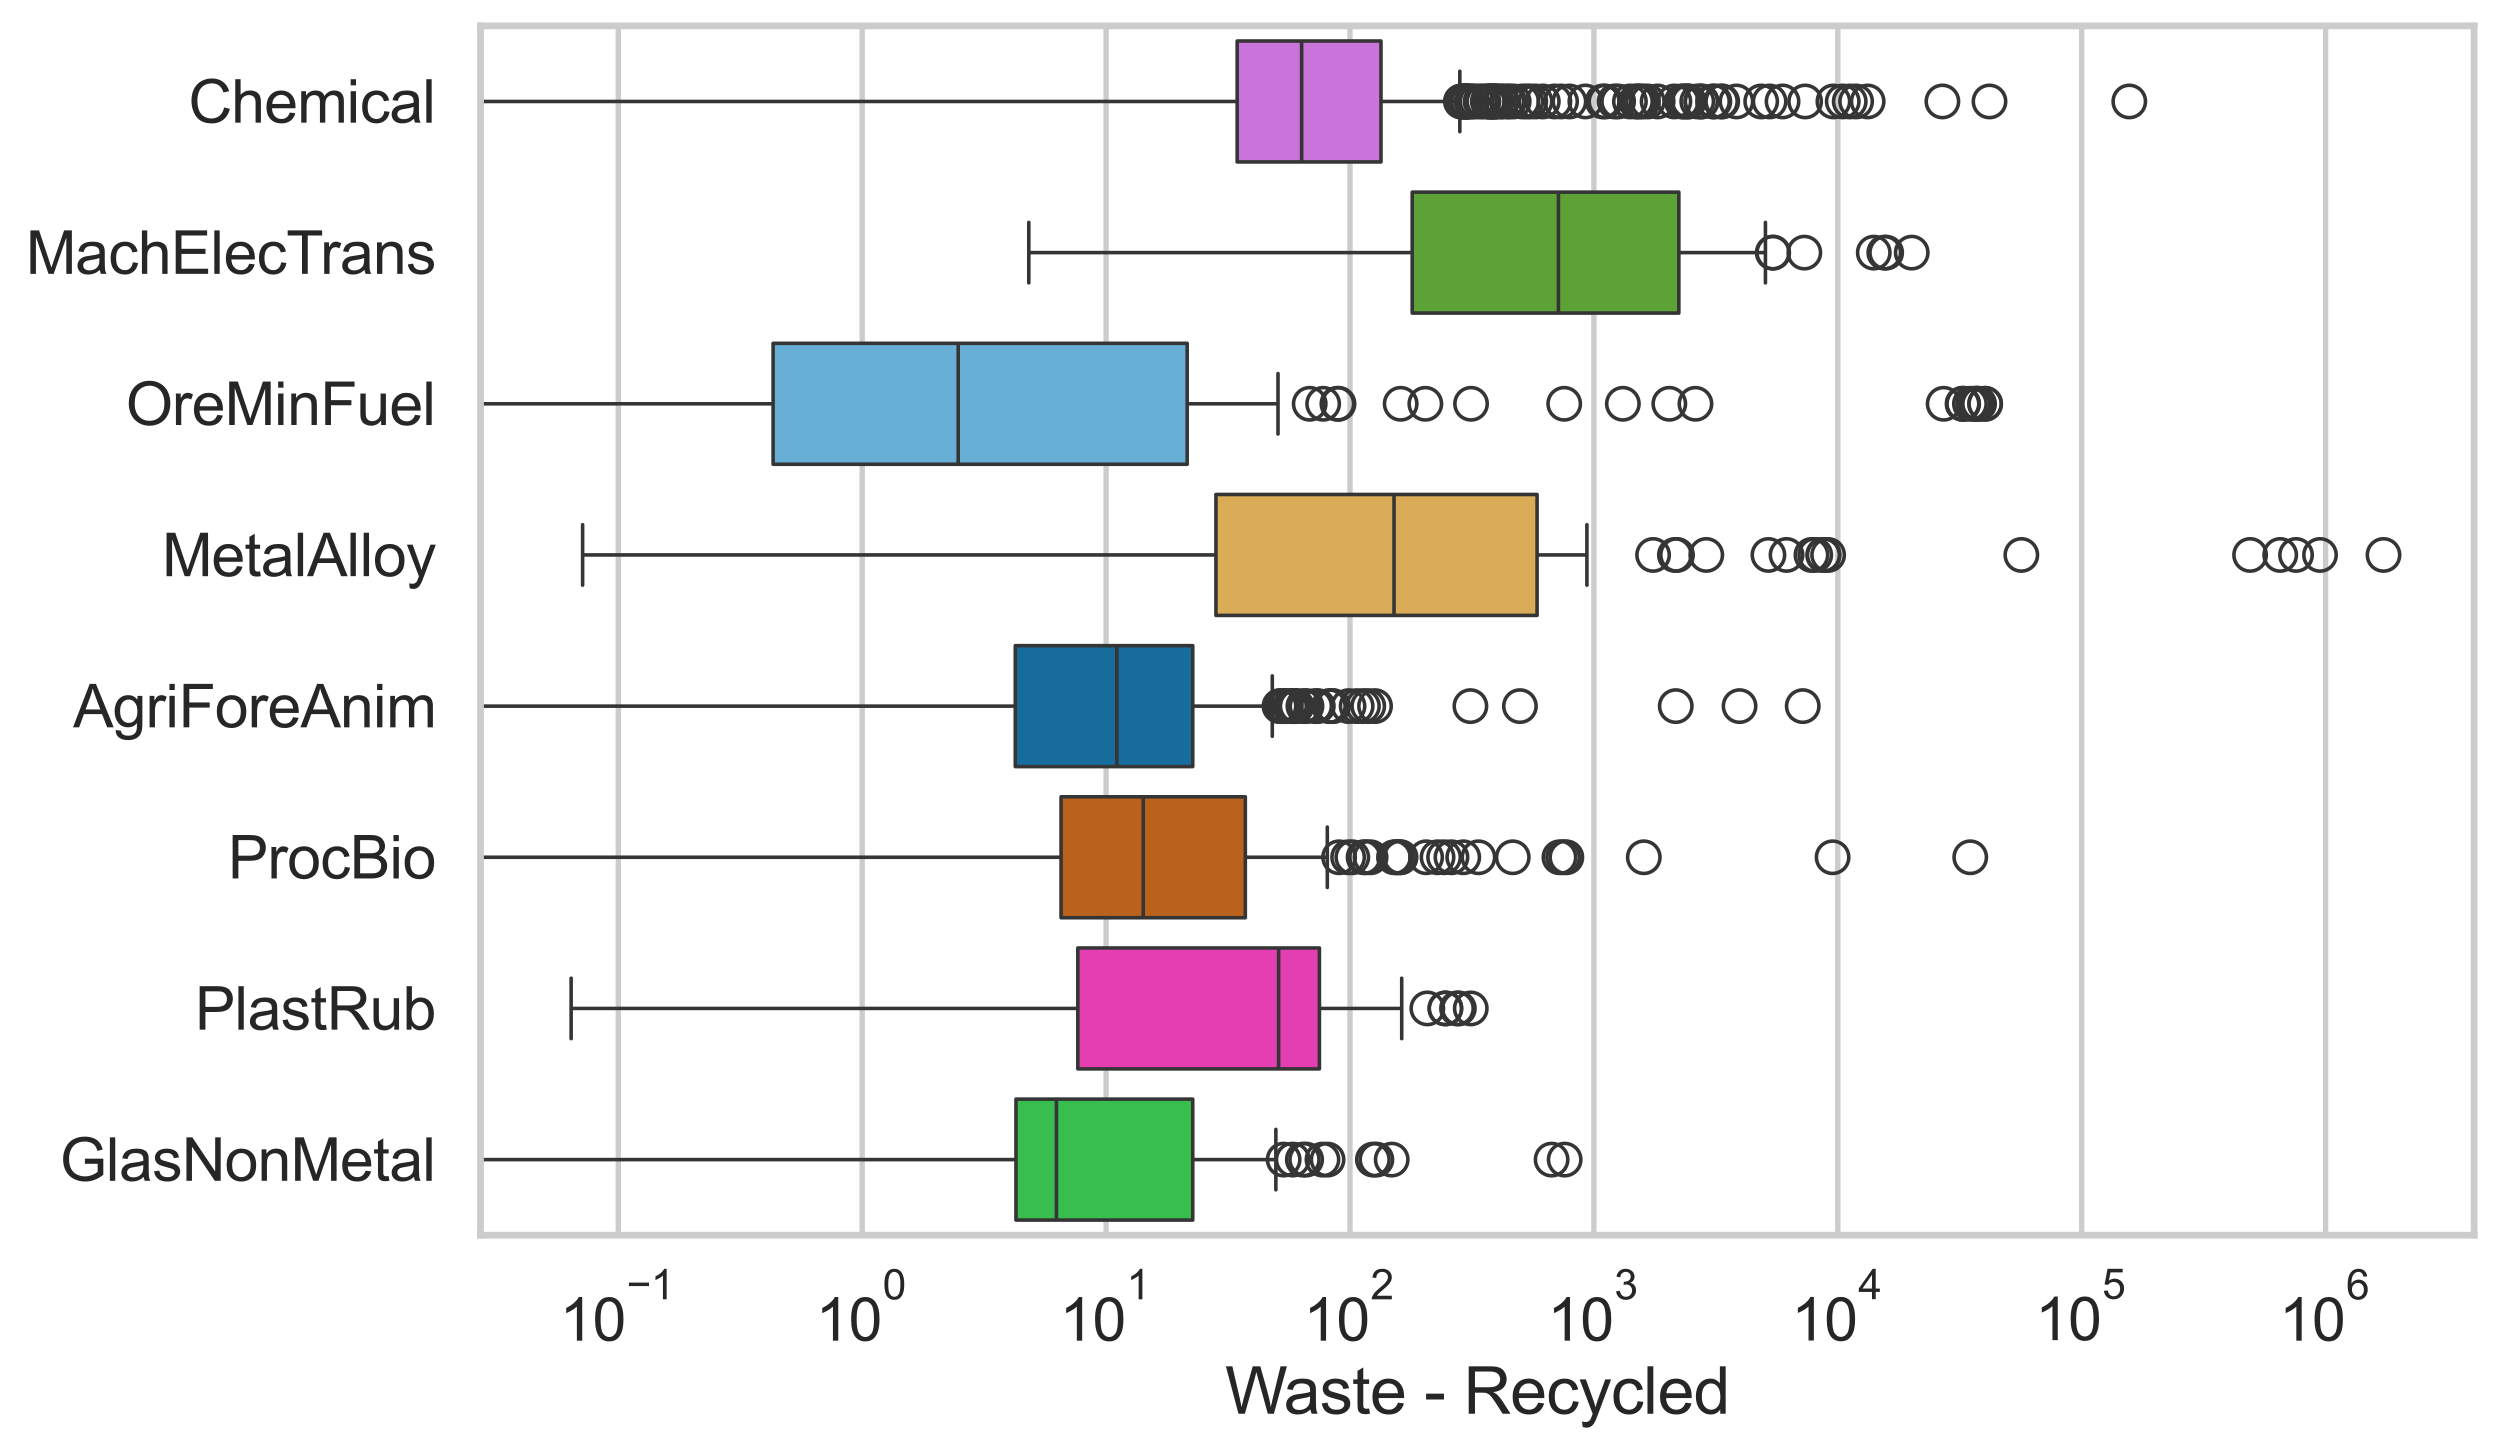 <?xml version="1.0" encoding="utf-8" standalone="no"?>
<!DOCTYPE svg PUBLIC "-//W3C//DTD SVG 1.1//EN"
  "http://www.w3.org/Graphics/SVG/1.1/DTD/svg11.dtd">
<svg xmlns:xlink="http://www.w3.org/1999/xlink" width="695.577pt" height="404.332pt" viewBox="0 0 695.577 404.332" xmlns="http://www.w3.org/2000/svg" version="1.1">
 <defs>
  <style type="text/css">*{stroke-linejoin: round; stroke-linecap: butt}</style>
 </defs>
 <g id="figure_1">
  <g id="patch_1">
   <path d="M 0 404.332 
L 695.577 404.332 
L 695.577 0 
L 0 0 
z
" style="fill: #ffffff"/>
  </g>
  <g id="axes_1">
   <g id="patch_2">
    <path d="M 133.697 343.665 
L 688.377 343.665 
L 688.377 7.2 
L 133.697 7.2 
z
" style="fill: #ffffff"/>
   </g>
   <g id="matplotlib.axis_1">
    <g id="xtick_1">
     <g id="line2d_1">
      <path d="M 172.029 343.665 
L 172.029 7.2 
" clip-path="url(#p667dd9fc5a)" style="fill: none; stroke: #cccccc; stroke-width: 1.5; stroke-linecap: round"/>
     </g>
     <g id="text_1">
      <!-- $\mathdefault{10^{-1}}$ -->
      <g style="fill: #262626" transform="translate(155.694 373.18) scale(0.165 -0.165)">
       <defs>
        <path id="ArialMT-31" d="M 2384 0 
L 1822 0 
L 1822 3584 
Q 1619 3391 1289 3197 
Q 959 3003 697 2906 
L 697 3450 
Q 1169 3672 1522 3987 
Q 1875 4303 2022 4600 
L 2384 4600 
L 2384 0 
z
" transform="scale(0.016)"/>
        <path id="ArialMT-30" d="M 266 2259 
Q 266 3072 433 3567 
Q 600 4063 929 4331 
Q 1259 4600 1759 4600 
Q 2128 4600 2406 4451 
Q 2684 4303 2865 4023 
Q 3047 3744 3150 3342 
Q 3253 2941 3253 2259 
Q 3253 1453 3087 958 
Q 2922 463 2592 192 
Q 2263 -78 1759 -78 
Q 1097 -78 719 397 
Q 266 969 266 2259 
z
M 844 2259 
Q 844 1131 1108 757 
Q 1372 384 1759 384 
Q 2147 384 2411 759 
Q 2675 1134 2675 2259 
Q 2675 3391 2411 3762 
Q 2147 4134 1753 4134 
Q 1366 4134 1134 3806 
Q 844 3388 844 2259 
z
" transform="scale(0.016)"/>
        <path id="ArialMT-2212" d="M 3381 1997 
L 356 1997 
L 356 2522 
L 3381 2522 
L 3381 1997 
z
" transform="scale(0.016)"/>
       </defs>
       <use xlink:href="#ArialMT-31" transform="translate(0 0.994)"/>
       <use xlink:href="#ArialMT-30" transform="translate(55.615 0.994)"/>
       <use xlink:href="#ArialMT-2212" transform="translate(112.973 70.688) scale(0.7)"/>
       <use xlink:href="#ArialMT-31" transform="translate(153.852 70.688) scale(0.7)"/>
      </g>
     </g>
    </g>
    <g id="xtick_2">
     <g id="line2d_2">
      <path d="M 239.889 343.665 
L 239.889 7.2 
" clip-path="url(#p667dd9fc5a)" style="fill: none; stroke: #cccccc; stroke-width: 1.5; stroke-linecap: round"/>
     </g>
     <g id="text_2">
      <!-- $\mathdefault{10^{0}}$ -->
      <g style="fill: #262626" transform="translate(226.937 373.18) scale(0.165 -0.165)">
       <use xlink:href="#ArialMT-31" transform="translate(0 0.994)"/>
       <use xlink:href="#ArialMT-30" transform="translate(55.615 0.994)"/>
       <use xlink:href="#ArialMT-30" transform="translate(112.973 70.688) scale(0.7)"/>
      </g>
     </g>
    </g>
    <g id="xtick_3">
     <g id="line2d_3">
      <path d="M 307.75 343.665 
L 307.75 7.2 
" clip-path="url(#p667dd9fc5a)" style="fill: none; stroke: #cccccc; stroke-width: 1.5; stroke-linecap: round"/>
     </g>
     <g id="text_3">
      <!-- $\mathdefault{10^{1}}$ -->
      <g style="fill: #262626" transform="translate(294.798 373.18) scale(0.165 -0.165)">
       <use xlink:href="#ArialMT-31" transform="translate(0 0.994)"/>
       <use xlink:href="#ArialMT-30" transform="translate(55.615 0.994)"/>
       <use xlink:href="#ArialMT-31" transform="translate(112.973 70.688) scale(0.7)"/>
      </g>
     </g>
    </g>
    <g id="xtick_4">
     <g id="line2d_4">
      <path d="M 375.611 343.665 
L 375.611 7.2 
" clip-path="url(#p667dd9fc5a)" style="fill: none; stroke: #cccccc; stroke-width: 1.5; stroke-linecap: round"/>
     </g>
     <g id="text_4">
      <!-- $\mathdefault{10^{2}}$ -->
      <g style="fill: #262626" transform="translate(362.658 373.18) scale(0.165 -0.165)">
       <defs>
        <path id="ArialMT-32" d="M 3222 541 
L 3222 0 
L 194 0 
Q 188 203 259 391 
Q 375 700 629 1000 
Q 884 1300 1366 1694 
Q 2113 2306 2375 2664 
Q 2638 3022 2638 3341 
Q 2638 3675 2398 3904 
Q 2159 4134 1775 4134 
Q 1369 4134 1125 3890 
Q 881 3647 878 3216 
L 300 3275 
Q 359 3922 746 4261 
Q 1134 4600 1788 4600 
Q 2447 4600 2831 4234 
Q 3216 3869 3216 3328 
Q 3216 3053 3103 2787 
Q 2991 2522 2730 2228 
Q 2469 1934 1863 1422 
Q 1356 997 1212 845 
Q 1069 694 975 541 
L 3222 541 
z
" transform="scale(0.016)"/>
       </defs>
       <use xlink:href="#ArialMT-31" transform="translate(0 0.994)"/>
       <use xlink:href="#ArialMT-30" transform="translate(55.615 0.994)"/>
       <use xlink:href="#ArialMT-32" transform="translate(112.973 70.688) scale(0.7)"/>
      </g>
     </g>
    </g>
    <g id="xtick_5">
     <g id="line2d_5">
      <path d="M 443.472 343.665 
L 443.472 7.2 
" clip-path="url(#p667dd9fc5a)" style="fill: none; stroke: #cccccc; stroke-width: 1.5; stroke-linecap: round"/>
     </g>
     <g id="text_5">
      <!-- $\mathdefault{10^{3}}$ -->
      <g style="fill: #262626" transform="translate(430.519 373.18) scale(0.165 -0.165)">
       <defs>
        <path id="ArialMT-33" d="M 269 1209 
L 831 1284 
Q 928 806 1161 595 
Q 1394 384 1728 384 
Q 2125 384 2398 659 
Q 2672 934 2672 1341 
Q 2672 1728 2419 1979 
Q 2166 2231 1775 2231 
Q 1616 2231 1378 2169 
L 1441 2663 
Q 1497 2656 1531 2656 
Q 1891 2656 2178 2843 
Q 2466 3031 2466 3422 
Q 2466 3731 2256 3934 
Q 2047 4138 1716 4138 
Q 1388 4138 1169 3931 
Q 950 3725 888 3313 
L 325 3413 
Q 428 3978 793 4289 
Q 1159 4600 1703 4600 
Q 2078 4600 2393 4439 
Q 2709 4278 2876 4000 
Q 3044 3722 3044 3409 
Q 3044 3113 2884 2869 
Q 2725 2625 2413 2481 
Q 2819 2388 3044 2092 
Q 3269 1797 3269 1353 
Q 3269 753 2831 336 
Q 2394 -81 1725 -81 
Q 1122 -81 723 278 
Q 325 638 269 1209 
z
" transform="scale(0.016)"/>
       </defs>
       <use xlink:href="#ArialMT-31" transform="translate(0 0.994)"/>
       <use xlink:href="#ArialMT-30" transform="translate(55.615 0.994)"/>
       <use xlink:href="#ArialMT-33" transform="translate(112.973 70.688) scale(0.7)"/>
      </g>
     </g>
    </g>
    <g id="xtick_6">
     <g id="line2d_6">
      <path d="M 511.332 343.665 
L 511.332 7.2 
" clip-path="url(#p667dd9fc5a)" style="fill: none; stroke: #cccccc; stroke-width: 1.5; stroke-linecap: round"/>
     </g>
     <g id="text_6">
      <!-- $\mathdefault{10^{4}}$ -->
      <g style="fill: #262626" transform="translate(498.38 373.015) scale(0.165 -0.165)">
       <defs>
        <path id="ArialMT-34" d="M 2069 0 
L 2069 1097 
L 81 1097 
L 81 1613 
L 2172 4581 
L 2631 4581 
L 2631 1613 
L 3250 1613 
L 3250 1097 
L 2631 1097 
L 2631 0 
L 2069 0 
z
M 2069 1613 
L 2069 3678 
L 634 1613 
L 2069 1613 
z
" transform="scale(0.016)"/>
       </defs>
       <use xlink:href="#ArialMT-31" transform="translate(0 0.202)"/>
       <use xlink:href="#ArialMT-30" transform="translate(55.615 0.202)"/>
       <use xlink:href="#ArialMT-34" transform="translate(112.973 69.895) scale(0.7)"/>
      </g>
     </g>
    </g>
    <g id="xtick_7">
     <g id="line2d_7">
      <path d="M 579.193 343.665 
L 579.193 7.2 
" clip-path="url(#p667dd9fc5a)" style="fill: none; stroke: #cccccc; stroke-width: 1.5; stroke-linecap: round"/>
     </g>
     <g id="text_7">
      <!-- $\mathdefault{10^{5}}$ -->
      <g style="fill: #262626" transform="translate(566.241 373.015) scale(0.165 -0.165)">
       <defs>
        <path id="ArialMT-35" d="M 266 1200 
L 856 1250 
Q 922 819 1161 601 
Q 1400 384 1738 384 
Q 2144 384 2425 690 
Q 2706 997 2706 1503 
Q 2706 1984 2436 2262 
Q 2166 2541 1728 2541 
Q 1456 2541 1237 2417 
Q 1019 2294 894 2097 
L 366 2166 
L 809 4519 
L 3088 4519 
L 3088 3981 
L 1259 3981 
L 1013 2750 
Q 1425 3038 1878 3038 
Q 2478 3038 2890 2622 
Q 3303 2206 3303 1553 
Q 3303 931 2941 478 
Q 2500 -78 1738 -78 
Q 1113 -78 717 272 
Q 322 622 266 1200 
z
" transform="scale(0.016)"/>
       </defs>
       <use xlink:href="#ArialMT-31" transform="translate(0 0.88)"/>
       <use xlink:href="#ArialMT-30" transform="translate(55.615 0.88)"/>
       <use xlink:href="#ArialMT-35" transform="translate(112.973 70.573) scale(0.7)"/>
      </g>
     </g>
    </g>
    <g id="xtick_8">
     <g id="line2d_8">
      <path d="M 647.054 343.665 
L 647.054 7.2 
" clip-path="url(#p667dd9fc5a)" style="fill: none; stroke: #cccccc; stroke-width: 1.5; stroke-linecap: round"/>
     </g>
     <g id="text_8">
      <!-- $\mathdefault{10^{6}}$ -->
      <g style="fill: #262626" transform="translate(634.101 373.18) scale(0.165 -0.165)">
       <defs>
        <path id="ArialMT-36" d="M 3184 3459 
L 2625 3416 
Q 2550 3747 2413 3897 
Q 2184 4138 1850 4138 
Q 1581 4138 1378 3988 
Q 1113 3794 959 3422 
Q 806 3050 800 2363 
Q 1003 2672 1297 2822 
Q 1591 2972 1913 2972 
Q 2475 2972 2870 2558 
Q 3266 2144 3266 1488 
Q 3266 1056 3080 686 
Q 2894 316 2569 119 
Q 2244 -78 1831 -78 
Q 1128 -78 684 439 
Q 241 956 241 2144 
Q 241 3472 731 4075 
Q 1159 4600 1884 4600 
Q 2425 4600 2770 4297 
Q 3116 3994 3184 3459 
z
M 888 1484 
Q 888 1194 1011 928 
Q 1134 663 1356 523 
Q 1578 384 1822 384 
Q 2178 384 2434 671 
Q 2691 959 2691 1453 
Q 2691 1928 2437 2201 
Q 2184 2475 1800 2475 
Q 1419 2475 1153 2201 
Q 888 1928 888 1484 
z
" transform="scale(0.016)"/>
       </defs>
       <use xlink:href="#ArialMT-31" transform="translate(0 0.994)"/>
       <use xlink:href="#ArialMT-30" transform="translate(55.615 0.994)"/>
       <use xlink:href="#ArialMT-36" transform="translate(112.973 70.688) scale(0.7)"/>
      </g>
     </g>
    </g>
    <g id="xtick_9"/>
    <g id="xtick_10"/>
    <g id="xtick_11"/>
    <g id="xtick_12"/>
    <g id="xtick_13"/>
    <g id="xtick_14"/>
    <g id="xtick_15"/>
    <g id="xtick_16"/>
    <g id="xtick_17"/>
    <g id="xtick_18"/>
    <g id="xtick_19"/>
    <g id="xtick_20"/>
    <g id="xtick_21"/>
    <g id="xtick_22"/>
    <g id="xtick_23"/>
    <g id="xtick_24"/>
    <g id="xtick_25"/>
    <g id="xtick_26"/>
    <g id="xtick_27"/>
    <g id="xtick_28"/>
    <g id="xtick_29"/>
    <g id="xtick_30"/>
    <g id="xtick_31"/>
    <g id="xtick_32"/>
    <g id="xtick_33"/>
    <g id="xtick_34"/>
    <g id="xtick_35"/>
    <g id="xtick_36"/>
    <g id="xtick_37"/>
    <g id="xtick_38"/>
    <g id="xtick_39"/>
    <g id="xtick_40"/>
    <g id="xtick_41"/>
    <g id="xtick_42"/>
    <g id="xtick_43"/>
    <g id="xtick_44"/>
    <g id="xtick_45"/>
    <g id="xtick_46"/>
    <g id="xtick_47"/>
    <g id="xtick_48"/>
    <g id="xtick_49"/>
    <g id="xtick_50"/>
    <g id="xtick_51"/>
    <g id="xtick_52"/>
    <g id="xtick_53"/>
    <g id="xtick_54"/>
    <g id="xtick_55"/>
    <g id="xtick_56"/>
    <g id="xtick_57"/>
    <g id="xtick_58"/>
    <g id="xtick_59"/>
    <g id="xtick_60"/>
    <g id="xtick_61"/>
    <g id="xtick_62"/>
    <g id="xtick_63"/>
    <g id="xtick_64"/>
    <g id="xtick_65"/>
    <g id="xtick_66"/>
    <g id="xtick_67"/>
    <g id="xtick_68"/>
    <g id="xtick_69"/>
    <g id="xtick_70"/>
    <g id="xtick_71"/>
    <g id="xtick_72"/>
    <g id="xtick_73"/>
    <g id="xtick_74"/>
    <g id="text_9">
     <!-- Waste - Recycled -->
     <g style="fill: #262626" transform="translate(340.858 393.344) scale(0.18 -0.18)">
      <defs>
       <path id="ArialMT-57" d="M 1294 0 
L 78 4581 
L 700 4581 
L 1397 1578 
Q 1509 1106 1591 641 
Q 1766 1375 1797 1488 
L 2669 4581 
L 3400 4581 
L 4056 2263 
Q 4303 1400 4413 641 
Q 4500 1075 4641 1638 
L 5359 4581 
L 5969 4581 
L 4713 0 
L 4128 0 
L 3163 3491 
Q 3041 3928 3019 4028 
Q 2947 3713 2884 3491 
L 1913 0 
L 1294 0 
z
" transform="scale(0.016)"/>
       <path id="ArialMT-61" d="M 2588 409 
Q 2275 144 1986 34 
Q 1697 -75 1366 -75 
Q 819 -75 525 192 
Q 231 459 231 875 
Q 231 1119 342 1320 
Q 453 1522 633 1644 
Q 813 1766 1038 1828 
Q 1203 1872 1538 1913 
Q 2219 1994 2541 2106 
Q 2544 2222 2544 2253 
Q 2544 2597 2384 2738 
Q 2169 2928 1744 2928 
Q 1347 2928 1158 2789 
Q 969 2650 878 2297 
L 328 2372 
Q 403 2725 575 2942 
Q 747 3159 1072 3276 
Q 1397 3394 1825 3394 
Q 2250 3394 2515 3294 
Q 2781 3194 2906 3042 
Q 3031 2891 3081 2659 
Q 3109 2516 3109 2141 
L 3109 1391 
Q 3109 606 3145 398 
Q 3181 191 3288 0 
L 2700 0 
Q 2613 175 2588 409 
z
M 2541 1666 
Q 2234 1541 1622 1453 
Q 1275 1403 1131 1340 
Q 988 1278 909 1158 
Q 831 1038 831 891 
Q 831 666 1001 516 
Q 1172 366 1500 366 
Q 1825 366 2078 508 
Q 2331 650 2450 897 
Q 2541 1088 2541 1459 
L 2541 1666 
z
" transform="scale(0.016)"/>
       <path id="ArialMT-73" d="M 197 991 
L 753 1078 
Q 800 744 1014 566 
Q 1228 388 1613 388 
Q 2000 388 2187 545 
Q 2375 703 2375 916 
Q 2375 1106 2209 1216 
Q 2094 1291 1634 1406 
Q 1016 1563 777 1677 
Q 538 1791 414 1992 
Q 291 2194 291 2438 
Q 291 2659 392 2848 
Q 494 3038 669 3163 
Q 800 3259 1026 3326 
Q 1253 3394 1513 3394 
Q 1903 3394 2198 3281 
Q 2494 3169 2634 2976 
Q 2775 2784 2828 2463 
L 2278 2388 
Q 2241 2644 2061 2787 
Q 1881 2931 1553 2931 
Q 1166 2931 1000 2803 
Q 834 2675 834 2503 
Q 834 2394 903 2306 
Q 972 2216 1119 2156 
Q 1203 2125 1616 2013 
Q 2213 1853 2448 1751 
Q 2684 1650 2818 1456 
Q 2953 1263 2953 975 
Q 2953 694 2789 445 
Q 2625 197 2315 61 
Q 2006 -75 1616 -75 
Q 969 -75 630 194 
Q 291 463 197 991 
z
" transform="scale(0.016)"/>
       <path id="ArialMT-74" d="M 1650 503 
L 1731 6 
Q 1494 -44 1306 -44 
Q 1000 -44 831 53 
Q 663 150 594 308 
Q 525 466 525 972 
L 525 2881 
L 113 2881 
L 113 3319 
L 525 3319 
L 525 4141 
L 1084 4478 
L 1084 3319 
L 1650 3319 
L 1650 2881 
L 1084 2881 
L 1084 941 
Q 1084 700 1114 631 
Q 1144 563 1211 522 
Q 1278 481 1403 481 
Q 1497 481 1650 503 
z
" transform="scale(0.016)"/>
       <path id="ArialMT-65" d="M 2694 1069 
L 3275 997 
Q 3138 488 2766 206 
Q 2394 -75 1816 -75 
Q 1088 -75 661 373 
Q 234 822 234 1631 
Q 234 2469 665 2931 
Q 1097 3394 1784 3394 
Q 2450 3394 2872 2941 
Q 3294 2488 3294 1666 
Q 3294 1616 3291 1516 
L 816 1516 
Q 847 969 1125 678 
Q 1403 388 1819 388 
Q 2128 388 2347 550 
Q 2566 713 2694 1069 
z
M 847 1978 
L 2700 1978 
Q 2663 2397 2488 2606 
Q 2219 2931 1791 2931 
Q 1403 2931 1139 2672 
Q 875 2413 847 1978 
z
" transform="scale(0.016)"/>
       <path id="ArialMT-20" transform="scale(0.016)"/>
       <path id="ArialMT-2d" d="M 203 1375 
L 203 1941 
L 1931 1941 
L 1931 1375 
L 203 1375 
z
" transform="scale(0.016)"/>
       <path id="ArialMT-52" d="M 503 0 
L 503 4581 
L 2534 4581 
Q 3147 4581 3465 4457 
Q 3784 4334 3975 4021 
Q 4166 3709 4166 3331 
Q 4166 2844 3850 2509 
Q 3534 2175 2875 2084 
Q 3116 1969 3241 1856 
Q 3506 1613 3744 1247 
L 4541 0 
L 3778 0 
L 3172 953 
Q 2906 1366 2734 1584 
Q 2563 1803 2427 1890 
Q 2291 1978 2150 2013 
Q 2047 2034 1813 2034 
L 1109 2034 
L 1109 0 
L 503 0 
z
M 1109 2559 
L 2413 2559 
Q 2828 2559 3062 2645 
Q 3297 2731 3419 2920 
Q 3541 3109 3541 3331 
Q 3541 3656 3305 3865 
Q 3069 4075 2559 4075 
L 1109 4075 
L 1109 2559 
z
" transform="scale(0.016)"/>
       <path id="ArialMT-63" d="M 2588 1216 
L 3141 1144 
Q 3050 572 2676 248 
Q 2303 -75 1759 -75 
Q 1078 -75 664 370 
Q 250 816 250 1647 
Q 250 2184 428 2587 
Q 606 2991 970 3192 
Q 1334 3394 1763 3394 
Q 2303 3394 2647 3120 
Q 2991 2847 3088 2344 
L 2541 2259 
Q 2463 2594 2264 2762 
Q 2066 2931 1784 2931 
Q 1359 2931 1093 2626 
Q 828 2322 828 1663 
Q 828 994 1084 691 
Q 1341 388 1753 388 
Q 2084 388 2306 591 
Q 2528 794 2588 1216 
z
" transform="scale(0.016)"/>
       <path id="ArialMT-79" d="M 397 -1278 
L 334 -750 
Q 519 -800 656 -800 
Q 844 -800 956 -737 
Q 1069 -675 1141 -563 
Q 1194 -478 1313 -144 
Q 1328 -97 1363 -6 
L 103 3319 
L 709 3319 
L 1400 1397 
Q 1534 1031 1641 628 
Q 1738 1016 1872 1384 
L 2581 3319 
L 3144 3319 
L 1881 -56 
Q 1678 -603 1566 -809 
Q 1416 -1088 1222 -1217 
Q 1028 -1347 759 -1347 
Q 597 -1347 397 -1278 
z
" transform="scale(0.016)"/>
       <path id="ArialMT-6c" d="M 409 0 
L 409 4581 
L 972 4581 
L 972 0 
L 409 0 
z
" transform="scale(0.016)"/>
       <path id="ArialMT-64" d="M 2575 0 
L 2575 419 
Q 2259 -75 1647 -75 
Q 1250 -75 917 144 
Q 584 363 401 755 
Q 219 1147 219 1656 
Q 219 2153 384 2558 
Q 550 2963 881 3178 
Q 1213 3394 1622 3394 
Q 1922 3394 2156 3267 
Q 2391 3141 2538 2938 
L 2538 4581 
L 3097 4581 
L 3097 0 
L 2575 0 
z
M 797 1656 
Q 797 1019 1065 703 
Q 1334 388 1700 388 
Q 2069 388 2326 689 
Q 2584 991 2584 1609 
Q 2584 2291 2321 2609 
Q 2059 2928 1675 2928 
Q 1300 2928 1048 2622 
Q 797 2316 797 1656 
z
" transform="scale(0.016)"/>
      </defs>
      <use xlink:href="#ArialMT-57"/>
      <use xlink:href="#ArialMT-61" transform="translate(90.635 0)"/>
      <use xlink:href="#ArialMT-73" transform="translate(146.25 0)"/>
      <use xlink:href="#ArialMT-74" transform="translate(196.25 0)"/>
      <use xlink:href="#ArialMT-65" transform="translate(224.033 0)"/>
      <use xlink:href="#ArialMT-20" transform="translate(279.648 0)"/>
      <use xlink:href="#ArialMT-2d" transform="translate(307.432 0)"/>
      <use xlink:href="#ArialMT-20" transform="translate(340.732 0)"/>
      <use xlink:href="#ArialMT-52" transform="translate(368.516 0)"/>
      <use xlink:href="#ArialMT-65" transform="translate(440.732 0)"/>
      <use xlink:href="#ArialMT-63" transform="translate(496.348 0)"/>
      <use xlink:href="#ArialMT-79" transform="translate(546.348 0)"/>
      <use xlink:href="#ArialMT-63" transform="translate(596.348 0)"/>
      <use xlink:href="#ArialMT-6c" transform="translate(646.348 0)"/>
      <use xlink:href="#ArialMT-65" transform="translate(668.564 0)"/>
      <use xlink:href="#ArialMT-64" transform="translate(724.18 0)"/>
     </g>
    </g>
   </g>
   <g id="matplotlib.axis_2">
    <g id="ytick_1">
     <g id="text_10">
      <!-- Chemical -->
      <g style="fill: #262626" transform="translate(52.428 34.134) scale(0.165 -0.165)">
       <defs>
        <path id="ArialMT-43" d="M 3763 1606 
L 4369 1453 
Q 4178 706 3683 314 
Q 3188 -78 2472 -78 
Q 1731 -78 1267 223 
Q 803 525 561 1097 
Q 319 1669 319 2325 
Q 319 3041 592 3573 
Q 866 4106 1370 4382 
Q 1875 4659 2481 4659 
Q 3169 4659 3637 4309 
Q 4106 3959 4291 3325 
L 3694 3184 
Q 3534 3684 3231 3912 
Q 2928 4141 2469 4141 
Q 1941 4141 1586 3887 
Q 1231 3634 1087 3207 
Q 944 2781 944 2328 
Q 944 1744 1114 1308 
Q 1284 872 1643 656 
Q 2003 441 2422 441 
Q 2931 441 3284 734 
Q 3638 1028 3763 1606 
z
" transform="scale(0.016)"/>
        <path id="ArialMT-68" d="M 422 0 
L 422 4581 
L 984 4581 
L 984 2938 
Q 1378 3394 1978 3394 
Q 2347 3394 2619 3248 
Q 2891 3103 3008 2847 
Q 3125 2591 3125 2103 
L 3125 0 
L 2563 0 
L 2563 2103 
Q 2563 2525 2380 2717 
Q 2197 2909 1863 2909 
Q 1613 2909 1392 2779 
Q 1172 2650 1078 2428 
Q 984 2206 984 1816 
L 984 0 
L 422 0 
z
" transform="scale(0.016)"/>
        <path id="ArialMT-6d" d="M 422 0 
L 422 3319 
L 925 3319 
L 925 2853 
Q 1081 3097 1340 3245 
Q 1600 3394 1931 3394 
Q 2300 3394 2536 3241 
Q 2772 3088 2869 2813 
Q 3263 3394 3894 3394 
Q 4388 3394 4653 3120 
Q 4919 2847 4919 2278 
L 4919 0 
L 4359 0 
L 4359 2091 
Q 4359 2428 4304 2576 
Q 4250 2725 4106 2815 
Q 3963 2906 3769 2906 
Q 3419 2906 3187 2673 
Q 2956 2441 2956 1928 
L 2956 0 
L 2394 0 
L 2394 2156 
Q 2394 2531 2256 2718 
Q 2119 2906 1806 2906 
Q 1569 2906 1367 2781 
Q 1166 2656 1075 2415 
Q 984 2175 984 1722 
L 984 0 
L 422 0 
z
" transform="scale(0.016)"/>
        <path id="ArialMT-69" d="M 425 3934 
L 425 4581 
L 988 4581 
L 988 3934 
L 425 3934 
z
M 425 0 
L 425 3319 
L 988 3319 
L 988 0 
L 425 0 
z
" transform="scale(0.016)"/>
       </defs>
       <use xlink:href="#ArialMT-43"/>
       <use xlink:href="#ArialMT-68" transform="translate(72.217 0)"/>
       <use xlink:href="#ArialMT-65" transform="translate(127.832 0)"/>
       <use xlink:href="#ArialMT-6d" transform="translate(183.447 0)"/>
       <use xlink:href="#ArialMT-69" transform="translate(266.748 0)"/>
       <use xlink:href="#ArialMT-63" transform="translate(288.965 0)"/>
       <use xlink:href="#ArialMT-61" transform="translate(338.965 0)"/>
       <use xlink:href="#ArialMT-6c" transform="translate(394.58 0)"/>
      </g>
     </g>
    </g>
    <g id="ytick_2">
     <g id="text_11">
      <!-- MachElecTrans -->
      <g style="fill: #262626" transform="translate(7.2 76.192) scale(0.165 -0.165)">
       <defs>
        <path id="ArialMT-4d" d="M 475 0 
L 475 4581 
L 1388 4581 
L 2472 1338 
Q 2622 884 2691 659 
Q 2769 909 2934 1394 
L 4031 4581 
L 4847 4581 
L 4847 0 
L 4263 0 
L 4263 3834 
L 2931 0 
L 2384 0 
L 1059 3900 
L 1059 0 
L 475 0 
z
" transform="scale(0.016)"/>
        <path id="ArialMT-45" d="M 506 0 
L 506 4581 
L 3819 4581 
L 3819 4041 
L 1113 4041 
L 1113 2638 
L 3647 2638 
L 3647 2100 
L 1113 2100 
L 1113 541 
L 3925 541 
L 3925 0 
L 506 0 
z
" transform="scale(0.016)"/>
        <path id="ArialMT-54" d="M 1659 0 
L 1659 4041 
L 150 4041 
L 150 4581 
L 3781 4581 
L 3781 4041 
L 2266 4041 
L 2266 0 
L 1659 0 
z
" transform="scale(0.016)"/>
        <path id="ArialMT-72" d="M 416 0 
L 416 3319 
L 922 3319 
L 922 2816 
Q 1116 3169 1280 3281 
Q 1444 3394 1641 3394 
Q 1925 3394 2219 3213 
L 2025 2691 
Q 1819 2813 1613 2813 
Q 1428 2813 1281 2702 
Q 1134 2591 1072 2394 
Q 978 2094 978 1738 
L 978 0 
L 416 0 
z
" transform="scale(0.016)"/>
        <path id="ArialMT-6e" d="M 422 0 
L 422 3319 
L 928 3319 
L 928 2847 
Q 1294 3394 1984 3394 
Q 2284 3394 2536 3286 
Q 2788 3178 2913 3003 
Q 3038 2828 3088 2588 
Q 3119 2431 3119 2041 
L 3119 0 
L 2556 0 
L 2556 2019 
Q 2556 2363 2490 2533 
Q 2425 2703 2258 2804 
Q 2091 2906 1866 2906 
Q 1506 2906 1245 2678 
Q 984 2450 984 1813 
L 984 0 
L 422 0 
z
" transform="scale(0.016)"/>
       </defs>
       <use xlink:href="#ArialMT-4d"/>
       <use xlink:href="#ArialMT-61" transform="translate(83.301 0)"/>
       <use xlink:href="#ArialMT-63" transform="translate(138.916 0)"/>
       <use xlink:href="#ArialMT-68" transform="translate(188.916 0)"/>
       <use xlink:href="#ArialMT-45" transform="translate(244.531 0)"/>
       <use xlink:href="#ArialMT-6c" transform="translate(311.23 0)"/>
       <use xlink:href="#ArialMT-65" transform="translate(333.447 0)"/>
       <use xlink:href="#ArialMT-63" transform="translate(389.062 0)"/>
       <use xlink:href="#ArialMT-54" transform="translate(439.062 0)"/>
       <use xlink:href="#ArialMT-72" transform="translate(496.396 0)"/>
       <use xlink:href="#ArialMT-61" transform="translate(529.697 0)"/>
       <use xlink:href="#ArialMT-6e" transform="translate(585.312 0)"/>
       <use xlink:href="#ArialMT-73" transform="translate(640.928 0)"/>
      </g>
     </g>
    </g>
    <g id="ytick_3">
     <g id="text_12">
      <!-- OreMinFuel -->
      <g style="fill: #262626" transform="translate(35.013 118.25) scale(0.165 -0.165)">
       <defs>
        <path id="ArialMT-4f" d="M 309 2231 
Q 309 3372 921 4017 
Q 1534 4663 2503 4663 
Q 3138 4663 3647 4359 
Q 4156 4056 4423 3514 
Q 4691 2972 4691 2284 
Q 4691 1588 4409 1038 
Q 4128 488 3612 205 
Q 3097 -78 2500 -78 
Q 1853 -78 1343 234 
Q 834 547 571 1087 
Q 309 1628 309 2231 
z
M 934 2222 
Q 934 1394 1379 917 
Q 1825 441 2497 441 
Q 3181 441 3623 922 
Q 4066 1403 4066 2288 
Q 4066 2847 3877 3264 
Q 3688 3681 3323 3911 
Q 2959 4141 2506 4141 
Q 1863 4141 1398 3698 
Q 934 3256 934 2222 
z
" transform="scale(0.016)"/>
        <path id="ArialMT-46" d="M 525 0 
L 525 4581 
L 3616 4581 
L 3616 4041 
L 1131 4041 
L 1131 2622 
L 3281 2622 
L 3281 2081 
L 1131 2081 
L 1131 0 
L 525 0 
z
" transform="scale(0.016)"/>
        <path id="ArialMT-75" d="M 2597 0 
L 2597 488 
Q 2209 -75 1544 -75 
Q 1250 -75 995 37 
Q 741 150 617 320 
Q 494 491 444 738 
Q 409 903 409 1263 
L 409 3319 
L 972 3319 
L 972 1478 
Q 972 1038 1006 884 
Q 1059 663 1231 536 
Q 1403 409 1656 409 
Q 1909 409 2131 539 
Q 2353 669 2445 892 
Q 2538 1116 2538 1541 
L 2538 3319 
L 3100 3319 
L 3100 0 
L 2597 0 
z
" transform="scale(0.016)"/>
       </defs>
       <use xlink:href="#ArialMT-4f"/>
       <use xlink:href="#ArialMT-72" transform="translate(77.783 0)"/>
       <use xlink:href="#ArialMT-65" transform="translate(111.084 0)"/>
       <use xlink:href="#ArialMT-4d" transform="translate(166.699 0)"/>
       <use xlink:href="#ArialMT-69" transform="translate(250 0)"/>
       <use xlink:href="#ArialMT-6e" transform="translate(272.217 0)"/>
       <use xlink:href="#ArialMT-46" transform="translate(327.832 0)"/>
       <use xlink:href="#ArialMT-75" transform="translate(388.916 0)"/>
       <use xlink:href="#ArialMT-65" transform="translate(444.531 0)"/>
       <use xlink:href="#ArialMT-6c" transform="translate(500.146 0)"/>
      </g>
     </g>
    </g>
    <g id="ytick_4">
     <g id="text_13">
      <!-- MetalAlloy -->
      <g style="fill: #262626" transform="translate(45.088 160.308) scale(0.165 -0.165)">
       <defs>
        <path id="ArialMT-41" d="M -9 0 
L 1750 4581 
L 2403 4581 
L 4278 0 
L 3588 0 
L 3053 1388 
L 1138 1388 
L 634 0 
L -9 0 
z
M 1313 1881 
L 2866 1881 
L 2388 3150 
Q 2169 3728 2063 4100 
Q 1975 3659 1816 3225 
L 1313 1881 
z
" transform="scale(0.016)"/>
        <path id="ArialMT-6f" d="M 213 1659 
Q 213 2581 725 3025 
Q 1153 3394 1769 3394 
Q 2453 3394 2887 2945 
Q 3322 2497 3322 1706 
Q 3322 1066 3130 698 
Q 2938 331 2570 128 
Q 2203 -75 1769 -75 
Q 1072 -75 642 372 
Q 213 819 213 1659 
z
M 791 1659 
Q 791 1022 1069 705 
Q 1347 388 1769 388 
Q 2188 388 2466 706 
Q 2744 1025 2744 1678 
Q 2744 2294 2464 2611 
Q 2184 2928 1769 2928 
Q 1347 2928 1069 2612 
Q 791 2297 791 1659 
z
" transform="scale(0.016)"/>
       </defs>
       <use xlink:href="#ArialMT-4d"/>
       <use xlink:href="#ArialMT-65" transform="translate(83.301 0)"/>
       <use xlink:href="#ArialMT-74" transform="translate(138.916 0)"/>
       <use xlink:href="#ArialMT-61" transform="translate(166.699 0)"/>
       <use xlink:href="#ArialMT-6c" transform="translate(222.314 0)"/>
       <use xlink:href="#ArialMT-41" transform="translate(244.531 0)"/>
       <use xlink:href="#ArialMT-6c" transform="translate(311.23 0)"/>
       <use xlink:href="#ArialMT-6c" transform="translate(333.447 0)"/>
       <use xlink:href="#ArialMT-6f" transform="translate(355.664 0)"/>
       <use xlink:href="#ArialMT-79" transform="translate(411.279 0)"/>
      </g>
     </g>
    </g>
    <g id="ytick_5">
     <g id="text_14">
      <!-- AgriForeAnim -->
      <g style="fill: #262626" transform="translate(20.341 202.366) scale(0.165 -0.165)">
       <defs>
        <path id="ArialMT-67" d="M 319 -275 
L 866 -356 
Q 900 -609 1056 -725 
Q 1266 -881 1628 -881 
Q 2019 -881 2231 -725 
Q 2444 -569 2519 -288 
Q 2563 -116 2559 434 
Q 2191 0 1641 0 
Q 956 0 581 494 
Q 206 988 206 1678 
Q 206 2153 378 2554 
Q 550 2956 876 3175 
Q 1203 3394 1644 3394 
Q 2231 3394 2613 2919 
L 2613 3319 
L 3131 3319 
L 3131 450 
Q 3131 -325 2973 -648 
Q 2816 -972 2473 -1159 
Q 2131 -1347 1631 -1347 
Q 1038 -1347 672 -1080 
Q 306 -813 319 -275 
z
M 784 1719 
Q 784 1066 1043 766 
Q 1303 466 1694 466 
Q 2081 466 2343 764 
Q 2606 1063 2606 1700 
Q 2606 2309 2336 2618 
Q 2066 2928 1684 2928 
Q 1309 2928 1046 2623 
Q 784 2319 784 1719 
z
" transform="scale(0.016)"/>
       </defs>
       <use xlink:href="#ArialMT-41"/>
       <use xlink:href="#ArialMT-67" transform="translate(66.699 0)"/>
       <use xlink:href="#ArialMT-72" transform="translate(122.314 0)"/>
       <use xlink:href="#ArialMT-69" transform="translate(155.615 0)"/>
       <use xlink:href="#ArialMT-46" transform="translate(177.832 0)"/>
       <use xlink:href="#ArialMT-6f" transform="translate(238.916 0)"/>
       <use xlink:href="#ArialMT-72" transform="translate(294.531 0)"/>
       <use xlink:href="#ArialMT-65" transform="translate(327.832 0)"/>
       <use xlink:href="#ArialMT-41" transform="translate(383.447 0)"/>
       <use xlink:href="#ArialMT-6e" transform="translate(450.146 0)"/>
       <use xlink:href="#ArialMT-69" transform="translate(505.762 0)"/>
       <use xlink:href="#ArialMT-6d" transform="translate(527.979 0)"/>
      </g>
     </g>
    </g>
    <g id="ytick_6">
     <g id="text_15">
      <!-- ProcBio -->
      <g style="fill: #262626" transform="translate(63.424 244.425) scale(0.165 -0.165)">
       <defs>
        <path id="ArialMT-50" d="M 494 0 
L 494 4581 
L 2222 4581 
Q 2678 4581 2919 4538 
Q 3256 4481 3484 4323 
Q 3713 4166 3852 3881 
Q 3991 3597 3991 3256 
Q 3991 2672 3619 2267 
Q 3247 1863 2275 1863 
L 1100 1863 
L 1100 0 
L 494 0 
z
M 1100 2403 
L 2284 2403 
Q 2872 2403 3119 2622 
Q 3366 2841 3366 3238 
Q 3366 3525 3220 3729 
Q 3075 3934 2838 4000 
Q 2684 4041 2272 4041 
L 1100 4041 
L 1100 2403 
z
" transform="scale(0.016)"/>
        <path id="ArialMT-42" d="M 469 0 
L 469 4581 
L 2188 4581 
Q 2713 4581 3030 4442 
Q 3347 4303 3526 4014 
Q 3706 3725 3706 3409 
Q 3706 3116 3547 2856 
Q 3388 2597 3066 2438 
Q 3481 2316 3704 2022 
Q 3928 1728 3928 1328 
Q 3928 1006 3792 729 
Q 3656 453 3456 303 
Q 3256 153 2954 76 
Q 2653 0 2216 0 
L 469 0 
z
M 1075 2656 
L 2066 2656 
Q 2469 2656 2644 2709 
Q 2875 2778 2992 2937 
Q 3109 3097 3109 3338 
Q 3109 3566 3000 3739 
Q 2891 3913 2687 3977 
Q 2484 4041 1991 4041 
L 1075 4041 
L 1075 2656 
z
M 1075 541 
L 2216 541 
Q 2509 541 2628 563 
Q 2838 600 2978 687 
Q 3119 775 3209 942 
Q 3300 1109 3300 1328 
Q 3300 1584 3169 1773 
Q 3038 1963 2805 2039 
Q 2572 2116 2134 2116 
L 1075 2116 
L 1075 541 
z
" transform="scale(0.016)"/>
       </defs>
       <use xlink:href="#ArialMT-50"/>
       <use xlink:href="#ArialMT-72" transform="translate(66.699 0)"/>
       <use xlink:href="#ArialMT-6f" transform="translate(100 0)"/>
       <use xlink:href="#ArialMT-63" transform="translate(155.615 0)"/>
       <use xlink:href="#ArialMT-42" transform="translate(205.615 0)"/>
       <use xlink:href="#ArialMT-69" transform="translate(272.314 0)"/>
       <use xlink:href="#ArialMT-6f" transform="translate(294.531 0)"/>
      </g>
     </g>
    </g>
    <g id="ytick_7">
     <g id="text_16">
      <!-- PlastRub -->
      <g style="fill: #262626" transform="translate(54.248 286.483) scale(0.165 -0.165)">
       <defs>
        <path id="ArialMT-62" d="M 941 0 
L 419 0 
L 419 4581 
L 981 4581 
L 981 2947 
Q 1338 3394 1891 3394 
Q 2197 3394 2470 3270 
Q 2744 3147 2920 2923 
Q 3097 2700 3197 2384 
Q 3297 2069 3297 1709 
Q 3297 856 2875 390 
Q 2453 -75 1863 -75 
Q 1275 -75 941 416 
L 941 0 
z
M 934 1684 
Q 934 1088 1097 822 
Q 1363 388 1816 388 
Q 2184 388 2453 708 
Q 2722 1028 2722 1663 
Q 2722 2313 2464 2622 
Q 2206 2931 1841 2931 
Q 1472 2931 1203 2611 
Q 934 2291 934 1684 
z
" transform="scale(0.016)"/>
       </defs>
       <use xlink:href="#ArialMT-50"/>
       <use xlink:href="#ArialMT-6c" transform="translate(66.699 0)"/>
       <use xlink:href="#ArialMT-61" transform="translate(88.916 0)"/>
       <use xlink:href="#ArialMT-73" transform="translate(144.531 0)"/>
       <use xlink:href="#ArialMT-74" transform="translate(194.531 0)"/>
       <use xlink:href="#ArialMT-52" transform="translate(222.314 0)"/>
       <use xlink:href="#ArialMT-75" transform="translate(294.531 0)"/>
       <use xlink:href="#ArialMT-62" transform="translate(350.146 0)"/>
      </g>
     </g>
    </g>
    <g id="ytick_8">
     <g id="text_17">
      <!-- GlasNonMetal -->
      <g style="fill: #262626" transform="translate(16.659 328.541) scale(0.165 -0.165)">
       <defs>
        <path id="ArialMT-47" d="M 2638 1797 
L 2638 2334 
L 4578 2338 
L 4578 638 
Q 4131 281 3656 101 
Q 3181 -78 2681 -78 
Q 2006 -78 1454 211 
Q 903 500 622 1047 
Q 341 1594 341 2269 
Q 341 2938 620 3517 
Q 900 4097 1425 4378 
Q 1950 4659 2634 4659 
Q 3131 4659 3532 4498 
Q 3934 4338 4162 4050 
Q 4391 3763 4509 3300 
L 3963 3150 
Q 3859 3500 3706 3700 
Q 3553 3900 3268 4020 
Q 2984 4141 2638 4141 
Q 2222 4141 1919 4014 
Q 1616 3888 1430 3681 
Q 1244 3475 1141 3228 
Q 966 2803 966 2306 
Q 966 1694 1177 1281 
Q 1388 869 1791 669 
Q 2194 469 2647 469 
Q 3041 469 3416 620 
Q 3791 772 3984 944 
L 3984 1797 
L 2638 1797 
z
" transform="scale(0.016)"/>
        <path id="ArialMT-4e" d="M 488 0 
L 488 4581 
L 1109 4581 
L 3516 984 
L 3516 4581 
L 4097 4581 
L 4097 0 
L 3475 0 
L 1069 3600 
L 1069 0 
L 488 0 
z
" transform="scale(0.016)"/>
       </defs>
       <use xlink:href="#ArialMT-47"/>
       <use xlink:href="#ArialMT-6c" transform="translate(77.783 0)"/>
       <use xlink:href="#ArialMT-61" transform="translate(100 0)"/>
       <use xlink:href="#ArialMT-73" transform="translate(155.615 0)"/>
       <use xlink:href="#ArialMT-4e" transform="translate(205.615 0)"/>
       <use xlink:href="#ArialMT-6f" transform="translate(277.832 0)"/>
       <use xlink:href="#ArialMT-6e" transform="translate(333.447 0)"/>
       <use xlink:href="#ArialMT-4d" transform="translate(389.062 0)"/>
       <use xlink:href="#ArialMT-65" transform="translate(472.363 0)"/>
       <use xlink:href="#ArialMT-74" transform="translate(527.979 0)"/>
       <use xlink:href="#ArialMT-61" transform="translate(555.762 0)"/>
       <use xlink:href="#ArialMT-6c" transform="translate(611.377 0)"/>
      </g>
     </g>
    </g>
   </g>
   <g id="patch_3">
    <path d="M 344.222 11.406 
L 344.222 45.052 
L 384.232 45.052 
L 384.232 11.406 
L 344.222 11.406 
z
" clip-path="url(#p667dd9fc5a)" style="fill: #ca74db; stroke: #353535; stroke-linejoin: miter"/>
   </g>
   <g id="line2d_9">
    <path d="M 344.222 28.229 
L -1 28.229 
" clip-path="url(#p667dd9fc5a)" style="fill: none; stroke: #353535"/>
   </g>
   <g id="line2d_10">
    <path d="M 384.232 28.229 
L 406.168 28.229 
" clip-path="url(#p667dd9fc5a)" style="fill: none; stroke: #353535"/>
   </g>
   <g id="line2d_11">
    <path clip-path="url(#p667dd9fc5a)" style="fill: none; stroke: #353535; stroke-linecap: round"/>
   </g>
   <g id="line2d_12">
    <path d="M 406.168 19.817 
L 406.168 36.641 
" clip-path="url(#p667dd9fc5a)" style="fill: none; stroke: #353535; stroke-linecap: round"/>
   </g>
   <g id="line2d_13">
    <defs>
     <path id="m903beb9753" d="M 0 4.5 
C 1.193 4.5 2.338 4.026 3.182 3.182 
C 4.026 2.338 4.5 1.193 4.5 0 
C 4.5 -1.193 4.026 -2.338 3.182 -3.182 
C 2.338 -4.026 1.193 -4.5 0 -4.5 
C -1.193 -4.5 -2.338 -4.026 -3.182 -3.182 
C -4.026 -2.338 -4.5 -1.193 -4.5 0 
C -4.5 1.193 -4.026 2.338 -3.182 3.182 
C -2.338 4.026 -1.193 4.5 0 4.5 
z
" style="stroke: #353535"/>
    </defs>
    <g clip-path="url(#p667dd9fc5a)">
     <use xlink:href="#m903beb9753" x="412.733" y="28.229" style="fill-opacity: 0; stroke: #353535"/>
     <use xlink:href="#m903beb9753" x="407.595" y="28.229" style="fill-opacity: 0; stroke: #353535"/>
     <use xlink:href="#m903beb9753" x="492.358" y="28.229" style="fill-opacity: 0; stroke: #353535"/>
     <use xlink:href="#m903beb9753" x="416.089" y="28.229" style="fill-opacity: 0; stroke: #353535"/>
     <use xlink:href="#m903beb9753" x="540.438" y="28.229" style="fill-opacity: 0; stroke: #353535"/>
     <use xlink:href="#m903beb9753" x="476.617" y="28.229" style="fill-opacity: 0; stroke: #353535"/>
     <use xlink:href="#m903beb9753" x="407.145" y="28.229" style="fill-opacity: 0; stroke: #353535"/>
     <use xlink:href="#m903beb9753" x="473.322" y="28.229" style="fill-opacity: 0; stroke: #353535"/>
     <use xlink:href="#m903beb9753" x="425.766" y="28.229" style="fill-opacity: 0; stroke: #353535"/>
     <use xlink:href="#m903beb9753" x="417.751" y="28.229" style="fill-opacity: 0; stroke: #353535"/>
     <use xlink:href="#m903beb9753" x="417.907" y="28.229" style="fill-opacity: 0; stroke: #353535"/>
     <use xlink:href="#m903beb9753" x="408.414" y="28.229" style="fill-opacity: 0; stroke: #353535"/>
     <use xlink:href="#m903beb9753" x="432.489" y="28.229" style="fill-opacity: 0; stroke: #353535"/>
     <use xlink:href="#m903beb9753" x="457.133" y="28.229" style="fill-opacity: 0; stroke: #353535"/>
     <use xlink:href="#m903beb9753" x="455.478" y="28.229" style="fill-opacity: 0; stroke: #353535"/>
     <use xlink:href="#m903beb9753" x="467.917" y="28.229" style="fill-opacity: 0; stroke: #353535"/>
     <use xlink:href="#m903beb9753" x="409.631" y="28.229" style="fill-opacity: 0; stroke: #353535"/>
     <use xlink:href="#m903beb9753" x="455.188" y="28.229" style="fill-opacity: 0; stroke: #353535"/>
     <use xlink:href="#m903beb9753" x="406.863" y="28.229" style="fill-opacity: 0; stroke: #353535"/>
     <use xlink:href="#m903beb9753" x="406.467" y="28.229" style="fill-opacity: 0; stroke: #353535"/>
     <use xlink:href="#m903beb9753" x="427.24" y="28.229" style="fill-opacity: 0; stroke: #353535"/>
     <use xlink:href="#m903beb9753" x="592.435" y="28.229" style="fill-opacity: 0; stroke: #353535"/>
     <use xlink:href="#m903beb9753" x="409.438" y="28.229" style="fill-opacity: 0; stroke: #353535"/>
     <use xlink:href="#m903beb9753" x="413.951" y="28.229" style="fill-opacity: 0; stroke: #353535"/>
     <use xlink:href="#m903beb9753" x="416.153" y="28.229" style="fill-opacity: 0; stroke: #353535"/>
     <use xlink:href="#m903beb9753" x="510.115" y="28.229" style="fill-opacity: 0; stroke: #353535"/>
     <use xlink:href="#m903beb9753" x="414.119" y="28.229" style="fill-opacity: 0; stroke: #353535"/>
     <use xlink:href="#m903beb9753" x="461.203" y="28.229" style="fill-opacity: 0; stroke: #353535"/>
     <use xlink:href="#m903beb9753" x="490.021" y="28.229" style="fill-opacity: 0; stroke: #353535"/>
     <use xlink:href="#m903beb9753" x="516.429" y="28.229" style="fill-opacity: 0; stroke: #353535"/>
     <use xlink:href="#m903beb9753" x="416.373" y="28.229" style="fill-opacity: 0; stroke: #353535"/>
     <use xlink:href="#m903beb9753" x="415.295" y="28.229" style="fill-opacity: 0; stroke: #353535"/>
     <use xlink:href="#m903beb9753" x="408.246" y="28.229" style="fill-opacity: 0; stroke: #353535"/>
     <use xlink:href="#m903beb9753" x="476.987" y="28.229" style="fill-opacity: 0; stroke: #353535"/>
     <use xlink:href="#m903beb9753" x="469.61" y="28.229" style="fill-opacity: 0; stroke: #353535"/>
     <use xlink:href="#m903beb9753" x="411.934" y="28.229" style="fill-opacity: 0; stroke: #353535"/>
     <use xlink:href="#m903beb9753" x="469.911" y="28.229" style="fill-opacity: 0; stroke: #353535"/>
     <use xlink:href="#m903beb9753" x="408.049" y="28.229" style="fill-opacity: 0; stroke: #353535"/>
     <use xlink:href="#m903beb9753" x="414.563" y="28.229" style="fill-opacity: 0; stroke: #353535"/>
     <use xlink:href="#m903beb9753" x="424.682" y="28.229" style="fill-opacity: 0; stroke: #353535"/>
     <use xlink:href="#m903beb9753" x="495.957" y="28.229" style="fill-opacity: 0; stroke: #353535"/>
     <use xlink:href="#m903beb9753" x="419.395" y="28.229" style="fill-opacity: 0; stroke: #353535"/>
     <use xlink:href="#m903beb9753" x="445.927" y="28.229" style="fill-opacity: 0; stroke: #353535"/>
     <use xlink:href="#m903beb9753" x="479.174" y="28.229" style="fill-opacity: 0; stroke: #353535"/>
     <use xlink:href="#m903beb9753" x="553.538" y="28.229" style="fill-opacity: 0; stroke: #353535"/>
     <use xlink:href="#m903beb9753" x="449.236" y="28.229" style="fill-opacity: 0; stroke: #353535"/>
     <use xlink:href="#m903beb9753" x="483.13" y="28.229" style="fill-opacity: 0; stroke: #353535"/>
     <use xlink:href="#m903beb9753" x="406.712" y="28.229" style="fill-opacity: 0; stroke: #353535"/>
     <use xlink:href="#m903beb9753" x="446.689" y="28.229" style="fill-opacity: 0; stroke: #353535"/>
     <use xlink:href="#m903beb9753" x="473.436" y="28.229" style="fill-opacity: 0; stroke: #353535"/>
     <use xlink:href="#m903beb9753" x="415.367" y="28.229" style="fill-opacity: 0; stroke: #353535"/>
     <use xlink:href="#m903beb9753" x="469.068" y="28.229" style="fill-opacity: 0; stroke: #353535"/>
     <use xlink:href="#m903beb9753" x="429.253" y="28.229" style="fill-opacity: 0; stroke: #353535"/>
     <use xlink:href="#m903beb9753" x="472.233" y="28.229" style="fill-opacity: 0; stroke: #353535"/>
     <use xlink:href="#m903beb9753" x="450.214" y="28.229" style="fill-opacity: 0; stroke: #353535"/>
     <use xlink:href="#m903beb9753" x="502.241" y="28.229" style="fill-opacity: 0; stroke: #353535"/>
     <use xlink:href="#m903beb9753" x="415.246" y="28.229" style="fill-opacity: 0; stroke: #353535"/>
     <use xlink:href="#m903beb9753" x="410.804" y="28.229" style="fill-opacity: 0; stroke: #353535"/>
     <use xlink:href="#m903beb9753" x="414.747" y="28.229" style="fill-opacity: 0; stroke: #353535"/>
     <use xlink:href="#m903beb9753" x="434.34" y="28.229" style="fill-opacity: 0; stroke: #353535"/>
     <use xlink:href="#m903beb9753" x="453.495" y="28.229" style="fill-opacity: 0; stroke: #353535"/>
     <use xlink:href="#m903beb9753" x="512.708" y="28.229" style="fill-opacity: 0; stroke: #353535"/>
     <use xlink:href="#m903beb9753" x="514.655" y="28.229" style="fill-opacity: 0; stroke: #353535"/>
     <use xlink:href="#m903beb9753" x="421.155" y="28.229" style="fill-opacity: 0; stroke: #353535"/>
     <use xlink:href="#m903beb9753" x="423.537" y="28.229" style="fill-opacity: 0; stroke: #353535"/>
     <use xlink:href="#m903beb9753" x="456.284" y="28.229" style="fill-opacity: 0; stroke: #353535"/>
     <use xlink:href="#m903beb9753" x="468.304" y="28.229" style="fill-opacity: 0; stroke: #353535"/>
     <use xlink:href="#m903beb9753" x="441.097" y="28.229" style="fill-opacity: 0; stroke: #353535"/>
     <use xlink:href="#m903beb9753" x="407.964" y="28.229" style="fill-opacity: 0; stroke: #353535"/>
     <use xlink:href="#m903beb9753" x="436.669" y="28.229" style="fill-opacity: 0; stroke: #353535"/>
     <use xlink:href="#m903beb9753" x="419.898" y="28.229" style="fill-opacity: 0; stroke: #353535"/>
     <use xlink:href="#m903beb9753" x="407.998" y="28.229" style="fill-opacity: 0; stroke: #353535"/>
     <use xlink:href="#m903beb9753" x="407.723" y="28.229" style="fill-opacity: 0; stroke: #353535"/>
     <use xlink:href="#m903beb9753" x="478.83" y="28.229" style="fill-opacity: 0; stroke: #353535"/>
     <use xlink:href="#m903beb9753" x="519.638" y="28.229" style="fill-opacity: 0; stroke: #353535"/>
     <use xlink:href="#m903beb9753" x="458.477" y="28.229" style="fill-opacity: 0; stroke: #353535"/>
     <use xlink:href="#m903beb9753" x="465.864" y="28.229" style="fill-opacity: 0; stroke: #353535"/>
    </g>
   </g>
   <g id="patch_4">
    <path d="M 392.918 53.464 
L 392.918 87.11 
L 467.105 87.11 
L 467.105 53.464 
L 392.918 53.464 
z
" clip-path="url(#p667dd9fc5a)" style="fill: #5ca236; stroke: #353535; stroke-linejoin: miter"/>
   </g>
   <g id="line2d_14">
    <path d="M 392.918 70.287 
L 286.242 70.287 
" clip-path="url(#p667dd9fc5a)" style="fill: none; stroke: #353535"/>
   </g>
   <g id="line2d_15">
    <path d="M 467.105 70.287 
L 491.196 70.287 
" clip-path="url(#p667dd9fc5a)" style="fill: none; stroke: #353535"/>
   </g>
   <g id="line2d_16">
    <path d="M 286.242 61.875 
L 286.242 78.699 
" clip-path="url(#p667dd9fc5a)" style="fill: none; stroke: #353535; stroke-linecap: round"/>
   </g>
   <g id="line2d_17">
    <path d="M 491.196 61.875 
L 491.196 78.699 
" clip-path="url(#p667dd9fc5a)" style="fill: none; stroke: #353535; stroke-linecap: round"/>
   </g>
   <g id="line2d_18">
    <g clip-path="url(#p667dd9fc5a)">
     <use xlink:href="#m903beb9753" x="493.361" y="70.287" style="fill-opacity: 0; stroke: #353535"/>
     <use xlink:href="#m903beb9753" x="524.269" y="70.287" style="fill-opacity: 0; stroke: #353535"/>
     <use xlink:href="#m903beb9753" x="493.236" y="70.287" style="fill-opacity: 0; stroke: #353535"/>
     <use xlink:href="#m903beb9753" x="502.026" y="70.287" style="fill-opacity: 0; stroke: #353535"/>
     <use xlink:href="#m903beb9753" x="524.789" y="70.287" style="fill-opacity: 0; stroke: #353535"/>
     <use xlink:href="#m903beb9753" x="531.9" y="70.287" style="fill-opacity: 0; stroke: #353535"/>
     <use xlink:href="#m903beb9753" x="521.341" y="70.287" style="fill-opacity: 0; stroke: #353535"/>
    </g>
   </g>
   <g id="patch_5">
    <path d="M 215.106 95.522 
L 215.106 129.168 
L 330.311 129.168 
L 330.311 95.522 
L 215.106 95.522 
z
" clip-path="url(#p667dd9fc5a)" style="fill: #68afd7; stroke: #353535; stroke-linejoin: miter"/>
   </g>
   <g id="line2d_19">
    <path d="M 215.106 112.345 
L -1 112.345 
" clip-path="url(#p667dd9fc5a)" style="fill: none; stroke: #353535"/>
   </g>
   <g id="line2d_20">
    <path d="M 330.311 112.345 
L 355.58 112.345 
" clip-path="url(#p667dd9fc5a)" style="fill: none; stroke: #353535"/>
   </g>
   <g id="line2d_21">
    <path clip-path="url(#p667dd9fc5a)" style="fill: none; stroke: #353535; stroke-linecap: round"/>
   </g>
   <g id="line2d_22">
    <path d="M 355.58 103.934 
L 355.58 120.757 
" clip-path="url(#p667dd9fc5a)" style="fill: none; stroke: #353535; stroke-linecap: round"/>
   </g>
   <g id="line2d_23">
    <g clip-path="url(#p667dd9fc5a)">
     <use xlink:href="#m903beb9753" x="548.1" y="112.345" style="fill-opacity: 0; stroke: #353535"/>
     <use xlink:href="#m903beb9753" x="364.398" y="112.345" style="fill-opacity: 0; stroke: #353535"/>
     <use xlink:href="#m903beb9753" x="396.573" y="112.345" style="fill-opacity: 0; stroke: #353535"/>
     <use xlink:href="#m903beb9753" x="451.531" y="112.345" style="fill-opacity: 0; stroke: #353535"/>
     <use xlink:href="#m903beb9753" x="546.206" y="112.345" style="fill-opacity: 0; stroke: #353535"/>
     <use xlink:href="#m903beb9753" x="550.033" y="112.345" style="fill-opacity: 0; stroke: #353535"/>
     <use xlink:href="#m903beb9753" x="546.052" y="112.345" style="fill-opacity: 0; stroke: #353535"/>
     <use xlink:href="#m903beb9753" x="550.032" y="112.345" style="fill-opacity: 0; stroke: #353535"/>
     <use xlink:href="#m903beb9753" x="549.847" y="112.345" style="fill-opacity: 0; stroke: #353535"/>
     <use xlink:href="#m903beb9753" x="540.782" y="112.345" style="fill-opacity: 0; stroke: #353535"/>
     <use xlink:href="#m903beb9753" x="464.458" y="112.345" style="fill-opacity: 0; stroke: #353535"/>
     <use xlink:href="#m903beb9753" x="546.14" y="112.345" style="fill-opacity: 0; stroke: #353535"/>
     <use xlink:href="#m903beb9753" x="435.21" y="112.345" style="fill-opacity: 0; stroke: #353535"/>
     <use xlink:href="#m903beb9753" x="368.139" y="112.345" style="fill-opacity: 0; stroke: #353535"/>
     <use xlink:href="#m903beb9753" x="372.111" y="112.345" style="fill-opacity: 0; stroke: #353535"/>
     <use xlink:href="#m903beb9753" x="409.291" y="112.345" style="fill-opacity: 0; stroke: #353535"/>
     <use xlink:href="#m903beb9753" x="549.008" y="112.345" style="fill-opacity: 0; stroke: #353535"/>
     <use xlink:href="#m903beb9753" x="372.416" y="112.345" style="fill-opacity: 0; stroke: #353535"/>
     <use xlink:href="#m903beb9753" x="550.64" y="112.345" style="fill-opacity: 0; stroke: #353535"/>
     <use xlink:href="#m903beb9753" x="471.727" y="112.345" style="fill-opacity: 0; stroke: #353535"/>
     <use xlink:href="#m903beb9753" x="552.324" y="112.345" style="fill-opacity: 0; stroke: #353535"/>
     <use xlink:href="#m903beb9753" x="389.71" y="112.345" style="fill-opacity: 0; stroke: #353535"/>
     <use xlink:href="#m903beb9753" x="552.323" y="112.345" style="fill-opacity: 0; stroke: #353535"/>
    </g>
   </g>
   <g id="patch_6">
    <path d="M 338.309 137.58 
L 338.309 171.226 
L 427.662 171.226 
L 427.662 137.58 
L 338.309 137.58 
z
" clip-path="url(#p667dd9fc5a)" style="fill: #daac58; stroke: #353535; stroke-linejoin: miter"/>
   </g>
   <g id="line2d_24">
    <path d="M 338.309 154.403 
L 162.102 154.403 
" clip-path="url(#p667dd9fc5a)" style="fill: none; stroke: #353535"/>
   </g>
   <g id="line2d_25">
    <path d="M 427.662 154.403 
L 441.524 154.403 
" clip-path="url(#p667dd9fc5a)" style="fill: none; stroke: #353535"/>
   </g>
   <g id="line2d_26">
    <path d="M 162.102 145.992 
L 162.102 162.815 
" clip-path="url(#p667dd9fc5a)" style="fill: none; stroke: #353535; stroke-linecap: round"/>
   </g>
   <g id="line2d_27">
    <path d="M 441.524 145.992 
L 441.524 162.815 
" clip-path="url(#p667dd9fc5a)" style="fill: none; stroke: #353535; stroke-linecap: round"/>
   </g>
   <g id="line2d_28">
    <g clip-path="url(#p667dd9fc5a)">
     <use xlink:href="#m903beb9753" x="505.056" y="154.403" style="fill-opacity: 0; stroke: #353535"/>
     <use xlink:href="#m903beb9753" x="508.641" y="154.403" style="fill-opacity: 0; stroke: #353535"/>
     <use xlink:href="#m903beb9753" x="645.504" y="154.403" style="fill-opacity: 0; stroke: #353535"/>
     <use xlink:href="#m903beb9753" x="663.164" y="154.403" style="fill-opacity: 0; stroke: #353535"/>
     <use xlink:href="#m903beb9753" x="459.94" y="154.403" style="fill-opacity: 0; stroke: #353535"/>
     <use xlink:href="#m903beb9753" x="497.071" y="154.403" style="fill-opacity: 0; stroke: #353535"/>
     <use xlink:href="#m903beb9753" x="474.742" y="154.403" style="fill-opacity: 0; stroke: #353535"/>
     <use xlink:href="#m903beb9753" x="504.008" y="154.403" style="fill-opacity: 0; stroke: #353535"/>
     <use xlink:href="#m903beb9753" x="638.829" y="154.403" style="fill-opacity: 0; stroke: #353535"/>
     <use xlink:href="#m903beb9753" x="562.4" y="154.403" style="fill-opacity: 0; stroke: #353535"/>
     <use xlink:href="#m903beb9753" x="634.425" y="154.403" style="fill-opacity: 0; stroke: #353535"/>
     <use xlink:href="#m903beb9753" x="466.012" y="154.403" style="fill-opacity: 0; stroke: #353535"/>
     <use xlink:href="#m903beb9753" x="507.412" y="154.403" style="fill-opacity: 0; stroke: #353535"/>
     <use xlink:href="#m903beb9753" x="507.263" y="154.403" style="fill-opacity: 0; stroke: #353535"/>
     <use xlink:href="#m903beb9753" x="466.59" y="154.403" style="fill-opacity: 0; stroke: #353535"/>
     <use xlink:href="#m903beb9753" x="492.034" y="154.403" style="fill-opacity: 0; stroke: #353535"/>
     <use xlink:href="#m903beb9753" x="626.048" y="154.403" style="fill-opacity: 0; stroke: #353535"/>
    </g>
   </g>
   <g id="patch_7">
    <path d="M 282.482 179.638 
L 282.482 213.285 
L 331.861 213.285 
L 331.861 179.638 
L 282.482 179.638 
z
" clip-path="url(#p667dd9fc5a)" style="fill: #166c9c; stroke: #353535; stroke-linejoin: miter"/>
   </g>
   <g id="line2d_29">
    <path d="M 282.482 196.461 
L -1 196.461 
" clip-path="url(#p667dd9fc5a)" style="fill: none; stroke: #353535"/>
   </g>
   <g id="line2d_30">
    <path d="M 331.861 196.461 
L 353.989 196.461 
" clip-path="url(#p667dd9fc5a)" style="fill: none; stroke: #353535"/>
   </g>
   <g id="line2d_31">
    <path clip-path="url(#p667dd9fc5a)" style="fill: none; stroke: #353535; stroke-linecap: round"/>
   </g>
   <g id="line2d_32">
    <path d="M 353.989 188.05 
L 353.989 204.873 
" clip-path="url(#p667dd9fc5a)" style="fill: none; stroke: #353535; stroke-linecap: round"/>
   </g>
   <g id="line2d_33">
    <g clip-path="url(#p667dd9fc5a)">
     <use xlink:href="#m903beb9753" x="375.208" y="196.461" style="fill-opacity: 0; stroke: #353535"/>
     <use xlink:href="#m903beb9753" x="359.992" y="196.461" style="fill-opacity: 0; stroke: #353535"/>
     <use xlink:href="#m903beb9753" x="422.89" y="196.461" style="fill-opacity: 0; stroke: #353535"/>
     <use xlink:href="#m903beb9753" x="377.466" y="196.461" style="fill-opacity: 0; stroke: #353535"/>
     <use xlink:href="#m903beb9753" x="409.113" y="196.461" style="fill-opacity: 0; stroke: #353535"/>
     <use xlink:href="#m903beb9753" x="360.764" y="196.461" style="fill-opacity: 0; stroke: #353535"/>
     <use xlink:href="#m903beb9753" x="379.213" y="196.461" style="fill-opacity: 0; stroke: #353535"/>
     <use xlink:href="#m903beb9753" x="369.742" y="196.461" style="fill-opacity: 0; stroke: #353535"/>
     <use xlink:href="#m903beb9753" x="466.247" y="196.461" style="fill-opacity: 0; stroke: #353535"/>
     <use xlink:href="#m903beb9753" x="357.324" y="196.461" style="fill-opacity: 0; stroke: #353535"/>
     <use xlink:href="#m903beb9753" x="363.504" y="196.461" style="fill-opacity: 0; stroke: #353535"/>
     <use xlink:href="#m903beb9753" x="359.973" y="196.461" style="fill-opacity: 0; stroke: #353535"/>
     <use xlink:href="#m903beb9753" x="382.58" y="196.461" style="fill-opacity: 0; stroke: #353535"/>
     <use xlink:href="#m903beb9753" x="483.997" y="196.461" style="fill-opacity: 0; stroke: #353535"/>
     <use xlink:href="#m903beb9753" x="356.561" y="196.461" style="fill-opacity: 0; stroke: #353535"/>
     <use xlink:href="#m903beb9753" x="365.921" y="196.461" style="fill-opacity: 0; stroke: #353535"/>
     <use xlink:href="#m903beb9753" x="366.652" y="196.461" style="fill-opacity: 0; stroke: #353535"/>
     <use xlink:href="#m903beb9753" x="362.648" y="196.461" style="fill-opacity: 0; stroke: #353535"/>
     <use xlink:href="#m903beb9753" x="370.563" y="196.461" style="fill-opacity: 0; stroke: #353535"/>
     <use xlink:href="#m903beb9753" x="358.921" y="196.461" style="fill-opacity: 0; stroke: #353535"/>
     <use xlink:href="#m903beb9753" x="501.576" y="196.461" style="fill-opacity: 0; stroke: #353535"/>
     <use xlink:href="#m903beb9753" x="380.688" y="196.461" style="fill-opacity: 0; stroke: #353535"/>
     <use xlink:href="#m903beb9753" x="360.028" y="196.461" style="fill-opacity: 0; stroke: #353535"/>
     <use xlink:href="#m903beb9753" x="357.714" y="196.461" style="fill-opacity: 0; stroke: #353535"/>
     <use xlink:href="#m903beb9753" x="356.007" y="196.461" style="fill-opacity: 0; stroke: #353535"/>
     <use xlink:href="#m903beb9753" x="359.529" y="196.461" style="fill-opacity: 0; stroke: #353535"/>
     <use xlink:href="#m903beb9753" x="370.904" y="196.461" style="fill-opacity: 0; stroke: #353535"/>
    </g>
   </g>
   <g id="patch_8">
    <path d="M 295.221 221.696 
L 295.221 255.343 
L 346.488 255.343 
L 346.488 221.696 
L 295.221 221.696 
z
" clip-path="url(#p667dd9fc5a)" style="fill: #ba611b; stroke: #353535; stroke-linejoin: miter"/>
   </g>
   <g id="line2d_34">
    <path d="M 295.221 238.519 
L -1 238.519 
" clip-path="url(#p667dd9fc5a)" style="fill: none; stroke: #353535"/>
   </g>
   <g id="line2d_35">
    <path d="M 346.488 238.519 
L 369.297 238.519 
" clip-path="url(#p667dd9fc5a)" style="fill: none; stroke: #353535"/>
   </g>
   <g id="line2d_36">
    <path clip-path="url(#p667dd9fc5a)" style="fill: none; stroke: #353535; stroke-linecap: round"/>
   </g>
   <g id="line2d_37">
    <path d="M 369.297 230.108 
L 369.297 246.931 
" clip-path="url(#p667dd9fc5a)" style="fill: none; stroke: #353535; stroke-linecap: round"/>
   </g>
   <g id="line2d_38">
    <g clip-path="url(#p667dd9fc5a)">
     <use xlink:href="#m903beb9753" x="548.185" y="238.519" style="fill-opacity: 0; stroke: #353535"/>
     <use xlink:href="#m903beb9753" x="389.681" y="238.519" style="fill-opacity: 0; stroke: #353535"/>
     <use xlink:href="#m903beb9753" x="457.358" y="238.519" style="fill-opacity: 0; stroke: #353535"/>
     <use xlink:href="#m903beb9753" x="401.794" y="238.519" style="fill-opacity: 0; stroke: #353535"/>
     <use xlink:href="#m903beb9753" x="433.891" y="238.519" style="fill-opacity: 0; stroke: #353535"/>
     <use xlink:href="#m903beb9753" x="372.572" y="238.519" style="fill-opacity: 0; stroke: #353535"/>
     <use xlink:href="#m903beb9753" x="380.075" y="238.519" style="fill-opacity: 0; stroke: #353535"/>
     <use xlink:href="#m903beb9753" x="420.893" y="238.519" style="fill-opacity: 0; stroke: #353535"/>
     <use xlink:href="#m903beb9753" x="379.4" y="238.519" style="fill-opacity: 0; stroke: #353535"/>
     <use xlink:href="#m903beb9753" x="387.849" y="238.519" style="fill-opacity: 0; stroke: #353535"/>
     <use xlink:href="#m903beb9753" x="399.968" y="238.519" style="fill-opacity: 0; stroke: #353535"/>
     <use xlink:href="#m903beb9753" x="376.253" y="238.519" style="fill-opacity: 0; stroke: #353535"/>
     <use xlink:href="#m903beb9753" x="434.898" y="238.519" style="fill-opacity: 0; stroke: #353535"/>
     <use xlink:href="#m903beb9753" x="396.791" y="238.519" style="fill-opacity: 0; stroke: #353535"/>
     <use xlink:href="#m903beb9753" x="388.647" y="238.519" style="fill-opacity: 0; stroke: #353535"/>
     <use xlink:href="#m903beb9753" x="435.807" y="238.519" style="fill-opacity: 0; stroke: #353535"/>
     <use xlink:href="#m903beb9753" x="403.842" y="238.519" style="fill-opacity: 0; stroke: #353535"/>
     <use xlink:href="#m903beb9753" x="407.121" y="238.519" style="fill-opacity: 0; stroke: #353535"/>
     <use xlink:href="#m903beb9753" x="411.353" y="238.519" style="fill-opacity: 0; stroke: #353535"/>
     <use xlink:href="#m903beb9753" x="388.571" y="238.519" style="fill-opacity: 0; stroke: #353535"/>
     <use xlink:href="#m903beb9753" x="509.881" y="238.519" style="fill-opacity: 0; stroke: #353535"/>
     <use xlink:href="#m903beb9753" x="375.094" y="238.519" style="fill-opacity: 0; stroke: #353535"/>
     <use xlink:href="#m903beb9753" x="389.538" y="238.519" style="fill-opacity: 0; stroke: #353535"/>
     <use xlink:href="#m903beb9753" x="381.342" y="238.519" style="fill-opacity: 0; stroke: #353535"/>
    </g>
   </g>
   <g id="patch_9">
    <path d="M 299.882 263.754 
L 299.882 297.401 
L 367.102 297.401 
L 367.102 263.754 
L 299.882 263.754 
z
" clip-path="url(#p667dd9fc5a)" style="fill: #e33eb2; stroke: #353535; stroke-linejoin: miter"/>
   </g>
   <g id="line2d_39">
    <path d="M 299.882 280.577 
L 158.91 280.577 
" clip-path="url(#p667dd9fc5a)" style="fill: none; stroke: #353535"/>
   </g>
   <g id="line2d_40">
    <path d="M 367.102 280.577 
L 390 280.577 
" clip-path="url(#p667dd9fc5a)" style="fill: none; stroke: #353535"/>
   </g>
   <g id="line2d_41">
    <path d="M 158.91 272.166 
L 158.91 288.989 
" clip-path="url(#p667dd9fc5a)" style="fill: none; stroke: #353535; stroke-linecap: round"/>
   </g>
   <g id="line2d_42">
    <path d="M 390 272.166 
L 390 288.989 
" clip-path="url(#p667dd9fc5a)" style="fill: none; stroke: #353535; stroke-linecap: round"/>
   </g>
   <g id="line2d_43">
    <g clip-path="url(#p667dd9fc5a)">
     <use xlink:href="#m903beb9753" x="405.382" y="280.577" style="fill-opacity: 0; stroke: #353535"/>
     <use xlink:href="#m903beb9753" x="402.174" y="280.577" style="fill-opacity: 0; stroke: #353535"/>
     <use xlink:href="#m903beb9753" x="405.902" y="280.577" style="fill-opacity: 0; stroke: #353535"/>
     <use xlink:href="#m903beb9753" x="409.214" y="280.577" style="fill-opacity: 0; stroke: #353535"/>
     <use xlink:href="#m903beb9753" x="397.131" y="280.577" style="fill-opacity: 0; stroke: #353535"/>
     <use xlink:href="#m903beb9753" x="402.131" y="280.577" style="fill-opacity: 0; stroke: #353535"/>
    </g>
   </g>
   <g id="patch_10">
    <path d="M 282.675 305.812 
L 282.675 339.459 
L 331.859 339.459 
L 331.859 305.812 
L 282.675 305.812 
z
" clip-path="url(#p667dd9fc5a)" style="fill: #38be4e; stroke: #353535; stroke-linejoin: miter"/>
   </g>
   <g id="line2d_44">
    <path d="M 282.675 322.635 
L -1 322.635 
" clip-path="url(#p667dd9fc5a)" style="fill: none; stroke: #353535"/>
   </g>
   <g id="line2d_45">
    <path d="M 331.859 322.635 
L 354.983 322.635 
" clip-path="url(#p667dd9fc5a)" style="fill: none; stroke: #353535"/>
   </g>
   <g id="line2d_46">
    <path clip-path="url(#p667dd9fc5a)" style="fill: none; stroke: #353535; stroke-linecap: round"/>
   </g>
   <g id="line2d_47">
    <path d="M 354.983 314.224 
L 354.983 331.047 
" clip-path="url(#p667dd9fc5a)" style="fill: none; stroke: #353535; stroke-linecap: round"/>
   </g>
   <g id="line2d_48">
    <g clip-path="url(#p667dd9fc5a)">
     <use xlink:href="#m903beb9753" x="435.338" y="322.635" style="fill-opacity: 0; stroke: #353535"/>
     <use xlink:href="#m903beb9753" x="381.988" y="322.635" style="fill-opacity: 0; stroke: #353535"/>
     <use xlink:href="#m903beb9753" x="357.15" y="322.635" style="fill-opacity: 0; stroke: #353535"/>
     <use xlink:href="#m903beb9753" x="363.408" y="322.635" style="fill-opacity: 0; stroke: #353535"/>
     <use xlink:href="#m903beb9753" x="369.369" y="322.635" style="fill-opacity: 0; stroke: #353535"/>
     <use xlink:href="#m903beb9753" x="387.214" y="322.635" style="fill-opacity: 0; stroke: #353535"/>
     <use xlink:href="#m903beb9753" x="431.703" y="322.635" style="fill-opacity: 0; stroke: #353535"/>
     <use xlink:href="#m903beb9753" x="359.667" y="322.635" style="fill-opacity: 0; stroke: #353535"/>
     <use xlink:href="#m903beb9753" x="367.954" y="322.635" style="fill-opacity: 0; stroke: #353535"/>
     <use xlink:href="#m903beb9753" x="382.95" y="322.635" style="fill-opacity: 0; stroke: #353535"/>
     <use xlink:href="#m903beb9753" x="362.487" y="322.635" style="fill-opacity: 0; stroke: #353535"/>
    </g>
   </g>
   <g id="line2d_49">
    <path d="M 362.152 11.406 
L 362.152 45.052 
" clip-path="url(#p667dd9fc5a)" style="fill: none; stroke: #353535"/>
   </g>
   <g id="line2d_50">
    <path d="M 433.6 53.464 
L 433.6 87.11 
" clip-path="url(#p667dd9fc5a)" style="fill: none; stroke: #353535"/>
   </g>
   <g id="line2d_51">
    <path d="M 266.602 95.522 
L 266.602 129.168 
" clip-path="url(#p667dd9fc5a)" style="fill: none; stroke: #353535"/>
   </g>
   <g id="line2d_52">
    <path d="M 387.863 137.58 
L 387.863 171.226 
" clip-path="url(#p667dd9fc5a)" style="fill: none; stroke: #353535"/>
   </g>
   <g id="line2d_53">
    <path d="M 310.732 179.638 
L 310.732 213.285 
" clip-path="url(#p667dd9fc5a)" style="fill: none; stroke: #353535"/>
   </g>
   <g id="line2d_54">
    <path d="M 318.082 221.696 
L 318.082 255.343 
" clip-path="url(#p667dd9fc5a)" style="fill: none; stroke: #353535"/>
   </g>
   <g id="line2d_55">
    <path d="M 355.76 263.754 
L 355.76 297.401 
" clip-path="url(#p667dd9fc5a)" style="fill: none; stroke: #353535"/>
   </g>
   <g id="line2d_56">
    <path d="M 293.936 305.812 
L 293.936 339.459 
" clip-path="url(#p667dd9fc5a)" style="fill: none; stroke: #353535"/>
   </g>
   <g id="patch_11">
    <path d="M 133.697 343.665 
L 133.697 7.2 
" style="fill: none; stroke: #cccccc; stroke-width: 1.875; stroke-linejoin: miter; stroke-linecap: square"/>
   </g>
   <g id="patch_12">
    <path d="M 688.377 343.665 
L 688.377 7.2 
" style="fill: none; stroke: #cccccc; stroke-width: 1.875; stroke-linejoin: miter; stroke-linecap: square"/>
   </g>
   <g id="patch_13">
    <path d="M 133.697 343.665 
L 688.377 343.665 
" style="fill: none; stroke: #cccccc; stroke-width: 1.875; stroke-linejoin: miter; stroke-linecap: square"/>
   </g>
   <g id="patch_14">
    <path d="M 133.697 7.2 
L 688.377 7.2 
" style="fill: none; stroke: #cccccc; stroke-width: 1.875; stroke-linejoin: miter; stroke-linecap: square"/>
   </g>
  </g>
 </g>
 <defs>
  <clipPath id="p667dd9fc5a">
   <rect x="133.697" y="7.2" width="554.68" height="336.465"/>
  </clipPath>
 </defs>
</svg>
